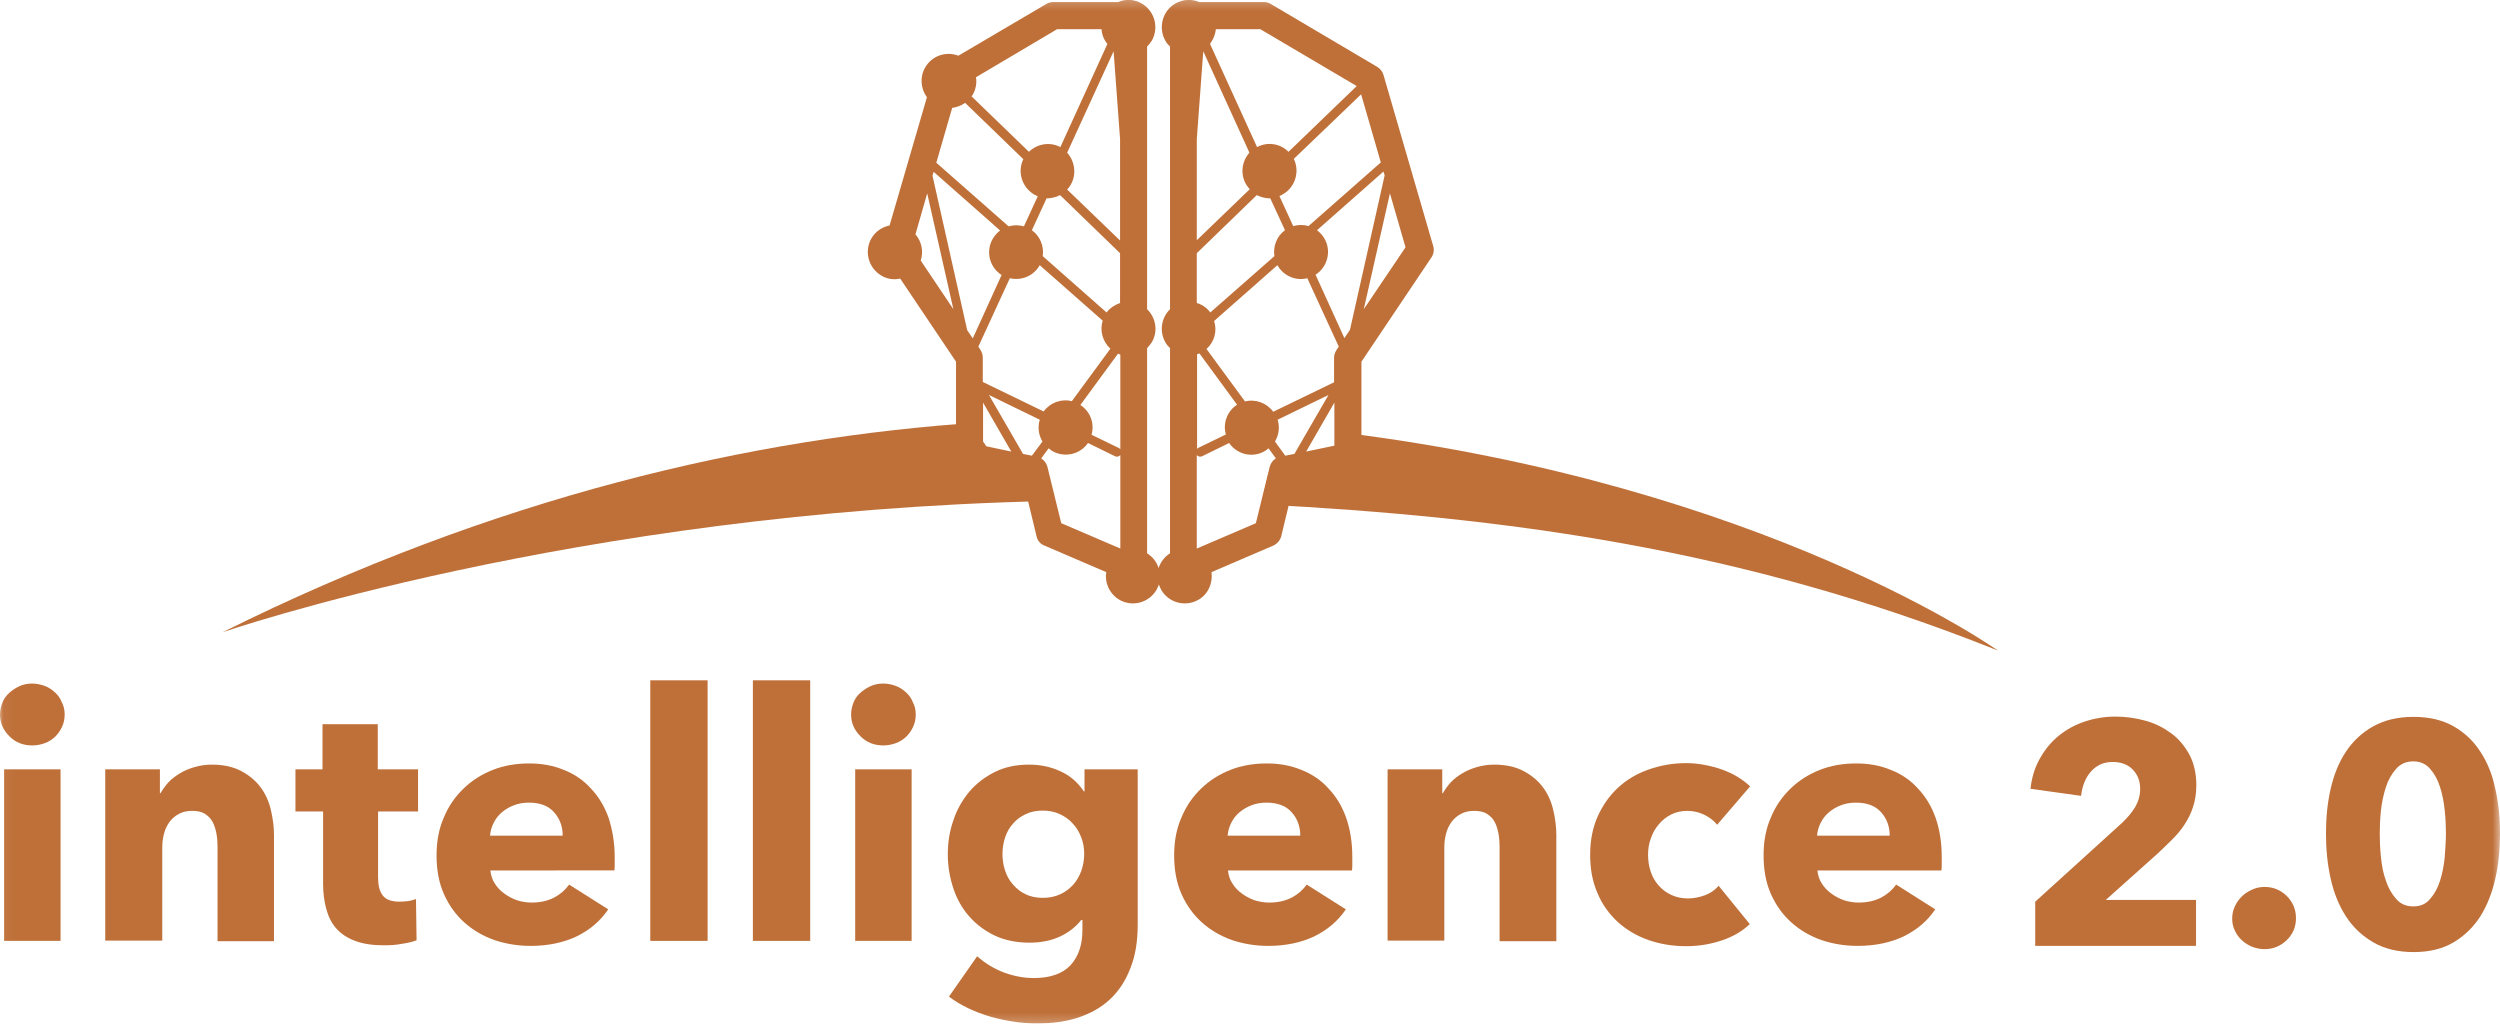 <svg xmlns="http://www.w3.org/2000/svg" xmlns:xlink="http://www.w3.org/1999/xlink" width="232" height="95" viewBox="0 0 232 95">
  <defs>
    <rect id="rect-1" width="232" height="95" x="0" y="0"/>
    <mask id="mask-2" maskContentUnits="userSpaceOnUse" maskUnits="userSpaceOnUse">
      <rect width="232" height="95" x="0" y="0" fill="black"/>
      <use fill="white" xlink:href="#rect-1"/>
    </mask>
  </defs>
  <g>
    <use fill="none" xlink:href="#rect-1"/>
    <g mask="url(#mask-2)">
      <path fill="rgb(191,112,57)" fill-rule="evenodd" d="M132.996 22.813l-4.611-15.865c-.082-.301-.3-.574-.573-.739L117.91.356c-.191-.109-.409-.164-.627-.164h-6.002c-.682-.301-1.5-.274-2.21.137-1.2.684-1.61 2.243-.928 3.447.109.219.273.383.436.547v24.372c-.818.793-1.009 2.052-.436 3.064.109.219.273.383.436.547v19.038c-.518.328-.873.821-1.064 1.368-.164-.547-.546-1.039-1.064-1.368v-19.038c.164-.164.3-.356.437-.547.6-1.012.382-2.27-.437-3.064V4.322c.164-.164.3-.356.437-.547.682-1.204.273-2.735-.928-3.447-.709-.41-1.528-.438-2.21-.137h-6.002c-.218 0-.436.055-.627.164l-8.184 4.814c-1.146-.438-2.455 0-3.083 1.094-.518.903-.409 1.969.164 2.763l-3.465 11.899c-.682.137-1.31.547-1.691 1.204-.682 1.204-.273 2.735.928 3.447.546.328 1.173.41 1.746.274l5.183 7.714v6.592c-.655.164-1.228.574-1.582 1.176-.682 1.204-.273 2.735.928 3.447 1.173.684 2.646.301 3.356-.821l3.547.739 1.228 5.088c.082.383.355.711.737.848l5.729 2.462c-.164.985.3 2.024 1.228 2.571 1.2.684 2.728.274 3.437-.93.082-.164.164-.328.218-.492.055.164.136.328.218.492.682 1.204 2.237 1.614 3.437.93.928-.52 1.364-1.559 1.228-2.571l5.729-2.462c.355-.164.627-.465.737-.848l1.228-5.088 5.238-1.094c.573-.109.982-.629.982-1.231V33.563l6.52-9.711c.191-.301.246-.684.136-1.039zM102.223 2.708H98.103l-7.53 4.459c.082.52 0 1.094-.3 1.614-.027.055-.082.109-.109.164l5.32 5.143c.764-.739 1.937-.957 2.919-.438l4.365-9.574c-.327-.383-.518-.875-.546-1.368zm23.68 5.279l-6.329 6.1c-.764-.766-1.937-.957-2.919-.438l-4.365-9.574c.3-.41.491-.875.546-1.368h4.119l8.948 5.279zm-21.961 4.924l-.6-8.151-4.31 9.41c.709.793.9 1.997.327 2.982-.082.164-.191.301-.327.438l4.911 4.732v-9.41zm12.031 4.65c-.109-.109-.218-.274-.327-.438-.573-.957-.409-2.161.3-2.954l-4.283-9.41-.6 8.151v9.382l4.911-4.732zm5.456 3.419l6.711-5.908-1.828-6.319-6.247 5.991c.573 1.176.136 2.626-1.009 3.282-.109.082-.218.109-.327.164l1.282 2.79c.491-.137.955-.137 1.419 0zM88.364 10.012c.436-.055.846-.219 1.2-.465l5.402 5.225c-.573 1.176-.136 2.599 1.009 3.282l.327.164-1.282 2.79c-.464-.137-.955-.137-1.419 0l-6.711-5.908 1.473-5.088zm33.72 15.482l2.674 5.881.518-.766 3.219-14.333-.109-.356-6.166 5.443c.273.219.518.465.682.766.682 1.149.3 2.653-.818 3.365zM86.645 15.947l6.166 5.443c-.273.191-.491.465-.682.766-.682 1.176-.3 2.653.818 3.365l-2.674 5.881-.518-.766-3.219-14.333.109-.356zm-.6 1.997L84.954 21.746c.573.656.764 1.587.491 2.434l3.028 4.513-2.428-10.75zm42.941 0l-2.428 10.75 3.874-5.744-1.446-5.006zm-30.61.164l5.565 5.389v4.623c-.491.164-.928.465-1.255.875l-5.92-5.225c.136-.903-.246-1.86-1.009-2.407l1.364-2.954c.437 0 .873-.109 1.255-.301zm19.888 5.662l-5.947 5.225c-.327-.438-.764-.739-1.255-.875v-4.623l5.565-5.389c.382.191.818.301 1.255.301l1.364 2.954c-.764.547-1.119 1.504-.982 2.407zm-21.416 14.415c.6-.821 1.637-1.204 2.619-.957l3.574-4.869c-.709-.656-1.009-1.669-.709-2.599l-5.838-5.143c-.027 0-.027.027-.027.027-.573.985-1.691 1.422-2.755 1.176l-2.919 6.346.191.301c.136.219.218.465.218.711v2.27l5.647 2.735zm27.172-5.69c-.136.219-.218.438-.218.711v2.27l-5.647 2.735c-.6-.821-1.637-1.204-2.619-.957l-3.574-4.869c.737-.656 1.009-1.669.709-2.599l5.865-5.17s0 .027.027.027c.573.985 1.719 1.45 2.755 1.176l2.919 6.346-.218.328zm-12.931.383c.082-.027.136-.055.218-.082l3.492 4.76c-.928.602-1.337 1.751-1.037 2.763l-2.537 1.231c-.055.027-.082.055-.136.109V32.879zm-10.831 4.705l3.492-4.76c.082.027.136.055.218.082v8.781c-.027-.027-.082-.082-.136-.109l-2.537-1.231c.3-1.039-.109-2.161-1.037-2.763zm-4.501 4.705l-.818-.164-3.165-5.471 4.72 2.298c-.218.684-.109 1.422.246 2.024l-.982 1.313zm22.562-1.313l.955 1.313.846-.164 3.165-5.471-4.72 2.298c.218.684.109 1.422-.246 2.024zm-27.09-3.611V40.976c.109.137.191.274.3.438l2.319.492-2.619-4.541zm29.982 4.541l2.619-4.541v3.994l-2.619.547zm-24.008 1.422c-.082-.328-.3-.602-.573-.793l.682-.93.327.246c1.146.656 2.592.328 3.328-.739l2.51 1.231c.164.082.382.027.491-.109v8.671l-5.484-2.352-1.282-5.225zm19.342 5.225l1.282-5.225c.082-.328.3-.629.573-.793l-.682-.93c-.109.109-.218.164-.327.246-1.146.684-2.592.328-3.328-.739l-2.51 1.231c-.164.082-.382.027-.491-.109v8.671l5.484-2.352z"/>
      <path fill="rgb(191,112,57)" fill-rule="evenodd" d="M118.401 43.903l-.082.137-.082-.109-.546.109-.655 2.763c22.371 1.176 44.468 3.994 68.367 13.568 0 0-21.607-15.4-60.919-20.242l-1.255 2.763-4.829 1.012z"/>
      <path fill="rgb(191,112,57)" fill-rule="evenodd" d="M96.03 43.93l-.082.109-.082-.137-4.829-1.012v-3.693c-21.307 1.395-45.151 6.921-70.386 19.476 0 0 32.519-11.215 76.524-12.172l-.6-2.462-.546-.109z"/>
      <path fill="rgb(191,112,57)" fill-rule="evenodd" d="M188.868 87.779v-4.103l8.048-7.303c.518-.492.928-.985 1.228-1.477.3-.52.464-1.067.464-1.696 0-.739-.246-1.34-.709-1.805-.464-.465-1.091-.684-1.855-.684-.818 0-1.473.301-1.992.875-.518.574-.818 1.34-.928 2.27l-4.692-.656c.109-1.067.409-1.997.873-2.817.464-.821 1.037-1.532 1.746-2.106.709-.574 1.5-1.012 2.401-1.313.9-.301 1.855-.465 2.865-.465.955 0 1.882.137 2.783.383.9.246 1.691.656 2.401 1.176.709.52 1.255 1.204 1.691 1.997.409.793.627 1.723.627 2.817 0 .739-.109 1.422-.3 1.997-.191.602-.464 1.149-.791 1.641-.327.52-.737.985-1.173 1.422-.437.438-.9.875-1.364 1.313l-4.774 4.267h8.375v4.267h-14.923z"/>
      <path fill="rgb(191,112,57)" fill-rule="evenodd" d="M213.067 85.207c0 .821-.3 1.504-.873 2.052-.573.547-1.255.821-2.046.821-.409 0-.791-.082-1.146-.219-.355-.137-.682-.356-.955-.602-.273-.246-.491-.547-.655-.903-.164-.328-.246-.711-.246-1.122 0-.383.082-.766.246-1.122.164-.356.382-.656.655-.93.273-.274.6-.465.955-.629.355-.164.737-.246 1.146-.246.791 0 1.473.274 2.046.821.573.574.873 1.258.873 2.079z"/>
      <path fill="rgb(191,112,57)" fill-rule="evenodd" d="M5.756 67.455c.164-.356.246-.739.246-1.149s-.082-.793-.273-1.149c-.136-.356-.355-.656-.627-.903-.273-.246-.573-.465-.955-.602-.382-.137-.764-.219-1.173-.219-.409 0-.818.082-1.173.246-.355.164-.682.383-.955.629-.273.246-.491.547-.627.903C.082 65.567 0 65.923 0 66.306c0 .793.3 1.45.873 2.024.573.574 1.282.848 2.128.848.409 0 .791-.082 1.173-.219.382-.137.682-.356.955-.602.246-.246.464-.547.627-.903zM.382 71.394v15.92h5.238v-15.92H.382z"/>
      <path fill="rgb(191,112,57)" fill-rule="evenodd" d="M20.188 87.314v-8.699c0-.438-.027-.875-.109-1.286-.082-.41-.191-.766-.355-1.067-.164-.301-.409-.547-.709-.739-.3-.191-.709-.274-1.173-.274s-.873.082-1.228.274c-.355.191-.655.438-.873.739-.246.328-.409.684-.518 1.094-.109.41-.164.848-.164 1.286v8.644h-5.293V71.394h5.074v2.216h.055c.191-.328.437-.684.737-1.012.3-.328.682-.602 1.091-.848.409-.246.873-.438 1.364-.574.491-.137 1.009-.219 1.555-.219 1.064 0 1.964.191 2.701.574.737.383 1.337.875 1.801 1.477.464.602.791 1.313.982 2.106.191.793.3 1.587.3 2.38v9.847h-5.238v-.027z"/>
      <path fill="rgb(191,112,57)" fill-rule="evenodd" d="M35.084 75.305v6.1c0 .739.136 1.313.437 1.696.3.383.791.574 1.555.574.246 0 .518-.027.818-.055.3-.055.518-.109.709-.191l.055 3.83c-.355.137-.818.246-1.364.328-.546.109-1.119.137-1.664.137-1.064 0-1.964-.137-2.674-.41-.737-.274-1.31-.656-1.746-1.149-.437-.492-.737-1.094-.928-1.805-.191-.684-.3-1.477-.3-2.325v-6.729h-2.564v-3.912h2.51V67.208h5.129v4.185h3.738v3.912h-3.71z"/>
      <path fill="rgb(191,112,57)" fill-rule="evenodd" d="M57.045 80.174v-.629c0-1.368-.218-2.571-.573-3.665q-.573-1.6-1.637-2.708c-.682-.766-1.528-1.34-2.51-1.723-.982-.41-2.046-.602-3.219-.602-1.2 0-2.346.191-3.383.602-1.037.41-1.937.985-2.701 1.723-.764.739-1.391 1.614-1.828 2.681-.464 1.039-.682 2.216-.682 3.529 0 1.34.218 2.544.682 3.583.464 1.039 1.091 1.915 1.882 2.626.791.711 1.719 1.258 2.783 1.641 1.064.356 2.183.547 3.383.547 1.61 0 3.028-.301 4.256-.875 1.228-.602 2.21-1.422 2.946-2.517l-3.628-2.298c-.355.492-.818.903-1.391 1.204-.573.301-1.282.465-2.101.465-.464 0-.928-.082-1.364-.219-.437-.164-.818-.356-1.173-.629-.355-.246-.655-.574-.873-.93-.246-.356-.355-.766-.409-1.204H57.018c.027-.191.027-.383.027-.602zm-5.62-4.787c.518.574.791 1.313.791 2.134v.027H45.478c.027-.41.136-.793.327-1.176.191-.383.437-.711.764-.985.327-.274.682-.492 1.119-.656.409-.164.873-.246 1.391-.246 1.037 0 1.828.301 2.346.903z"/>
      <path fill="rgb(191,112,57)" fill-rule="evenodd" d="M60.346 87.314v-24.181h5.32v24.181h-5.32z"/>
      <path fill="rgb(191,112,57)" fill-rule="evenodd" d="M69.867 87.314v-24.181h5.32v24.181h-5.32z"/>
      <path fill="rgb(191,112,57)" fill-rule="evenodd" d="M84.736 67.455c.164-.356.246-.739.246-1.149s-.082-.793-.273-1.149c-.136-.356-.355-.656-.627-.903-.273-.246-.573-.465-.955-.602-.382-.137-.764-.219-1.173-.219-.409 0-.818.082-1.173.246-.355.164-.682.383-.955.629-.273.246-.491.547-.627.903-.136.356-.218.711-.218 1.094 0 .793.3 1.45.873 2.024.573.574 1.282.848 2.128.848.409 0 .791-.082 1.173-.219.382-.137.682-.356.955-.602.246-.246.464-.547.627-.903zm-5.374 3.939v15.92h5.238v-15.92h-5.238z"/>
      <path fill="rgb(191,112,57)" fill-rule="evenodd" d="M104.897 89.857c.464-1.149.682-2.489.682-4.048V71.394h-4.938v2.052h-.055c-.573-.848-1.282-1.477-2.21-1.887-.9-.41-1.855-.602-2.865-.602-1.2 0-2.264.219-3.192.684-.928.465-1.719 1.067-2.373 1.833-.627.766-1.146 1.641-1.473 2.653-.355 1.012-.518 2.052-.518 3.173 0 1.094.191 2.161.518 3.146.327.985.818 1.86 1.473 2.599.655.739 1.446 1.34 2.373 1.778.928.438 2.019.656 3.219.656 1.064 0 2.019-.191 2.837-.574.818-.383 1.473-.903 1.964-1.532h.109v.957c0 1.34-.355 2.407-1.091 3.228-.737.793-1.882 1.204-3.41 1.204-.9 0-1.801-.164-2.728-.492-.928-.356-1.773-.848-2.537-1.532l-2.619 3.747c1.091.821 2.373 1.422 3.847 1.86 1.473.41 2.919.629 4.31.629 1.419 0 2.701-.164 3.847-.547 1.146-.383 2.128-.93 2.946-1.696.818-.766 1.446-1.723 1.882-2.872zm-4.556-12.145c.191.492.273 1.012.273 1.532 0 .574-.109 1.094-.273 1.587-.191.492-.437.93-.764 1.286-.327.356-.709.656-1.2.875-.464.219-1.009.328-1.61.328-.6 0-1.119-.109-1.582-.328-.464-.219-.846-.52-1.173-.903-.327-.356-.573-.793-.737-1.286-.164-.492-.246-1.012-.246-1.532 0-.547.082-1.067.246-1.559.164-.492.409-.93.737-1.286.327-.383.709-.656 1.173-.875.464-.219.982-.328 1.582-.328.573 0 1.119.109 1.582.328.464.219.873.492 1.2.875.355.356.6.793.791 1.286z"/>
      <path fill="rgb(191,112,57)" fill-rule="evenodd" d="M125.494 80.174v-.629c0-1.368-.191-2.571-.573-3.665q-.573-1.6-1.637-2.708c-.682-.766-1.528-1.34-2.51-1.723-.982-.41-2.046-.602-3.219-.602-1.2 0-2.346.191-3.383.602s-1.937.985-2.701 1.723c-.764.739-1.391 1.614-1.828 2.681-.464 1.039-.682 2.216-.682 3.529 0 1.34.218 2.544.682 3.583.464 1.039 1.091 1.915 1.882 2.626q1.187 1.067 2.783 1.641c1.064.356 2.182.547 3.383.547 1.61 0 3.028-.301 4.256-.875 1.228-.602 2.21-1.422 2.946-2.517l-3.628-2.298c-.355.492-.818.903-1.391 1.204-.573.301-1.282.465-2.101.465-.464 0-.928-.082-1.364-.219-.436-.164-.818-.356-1.173-.629-.355-.246-.655-.574-.873-.93-.246-.356-.355-.766-.409-1.204h11.513c.027-.191.027-.383.027-.602zm-5.62-4.787c.518.574.791 1.313.791 2.134v.027h-6.738c.027-.41.136-.793.327-1.176.191-.383.436-.711.764-.985.327-.274.682-.492 1.119-.656.409-.164.873-.246 1.391-.246 1.037 0 1.828.301 2.346.903z"/>
      <path fill="rgb(191,112,57)" fill-rule="evenodd" d="M139.162 87.314v-8.699c0-.438-.027-.875-.109-1.286-.082-.41-.191-.766-.355-1.067-.164-.301-.409-.547-.709-.739-.3-.191-.709-.274-1.173-.274-.464 0-.873.082-1.228.274-.355.191-.655.438-.873.739-.246.328-.409.684-.518 1.094-.109.41-.164.848-.164 1.286v8.644h-5.265V71.394h5.074v2.216h.055c.191-.328.437-.684.737-1.012.3-.328.682-.602 1.091-.848.409-.246.873-.438 1.364-.574.491-.137 1.009-.219 1.555-.219 1.064 0 1.964.191 2.701.574.737.383 1.337.875 1.801 1.477.464.602.791 1.313.982 2.106.191.793.3 1.587.3 2.38v9.847h-5.265v-.027z"/>
      <path fill="rgb(191,112,57)" fill-rule="evenodd" d="M159.35 76.536c-.3-.383-.709-.684-1.2-.93-.518-.246-1.037-.356-1.555-.356-.546 0-1.064.109-1.5.328-.437.219-.818.52-1.146.903-.327.383-.573.793-.737 1.286-.191.492-.273 1.012-.273 1.559 0 .547.082 1.067.246 1.559.164.492.409.93.737 1.286.327.383.709.656 1.173.875.464.219.982.328 1.555.328.518 0 1.064-.109 1.582-.301.518-.191.928-.492 1.255-.875l2.892 3.556c-.655.629-1.5 1.149-2.564 1.504-1.037.356-2.155.547-3.328.547-1.255 0-2.428-.191-3.519-.574-1.091-.383-2.046-.957-2.837-1.669-.791-.739-1.446-1.614-1.882-2.681-.464-1.039-.682-2.216-.682-3.556 0-1.313.218-2.462.682-3.529.464-1.039 1.091-1.942 1.882-2.681.791-.739 1.746-1.313 2.837-1.696 1.091-.383 2.237-.602 3.492-.602.573 0 1.146.055 1.719.164.573.109 1.119.246 1.637.438.518.191 1.009.41 1.446.684.437.274.818.547 1.146.875l-3.056 3.556z"/>
      <path fill="rgb(191,112,57)" fill-rule="evenodd" d="M180.193 80.174v-.629c0-1.368-.191-2.571-.573-3.665q-.573-1.6-1.637-2.708c-.682-.766-1.528-1.34-2.51-1.723-.982-.41-2.046-.602-3.219-.602-1.2 0-2.346.191-3.383.602s-1.937.985-2.701 1.723c-.764.739-1.391 1.614-1.828 2.681-.464 1.039-.682 2.216-.682 3.529 0 1.34.218 2.544.682 3.583.464 1.039 1.091 1.915 1.882 2.626q1.187 1.067 2.783 1.641c1.064.356 2.182.547 3.383.547 1.61 0 3.028-.301 4.256-.875 1.228-.602 2.21-1.422 2.946-2.517l-3.628-2.298c-.355.492-.818.903-1.391 1.204-.573.301-1.282.465-2.101.465-.464 0-.928-.082-1.364-.219-.436-.164-.818-.356-1.173-.629-.355-.246-.655-.574-.873-.93-.246-.356-.355-.766-.409-1.204h11.513c.027-.191.027-.383.027-.602zm-5.62-4.787c.518.574.791 1.313.791 2.134v.027h-6.738c.027-.41.136-.793.327-1.176.191-.383.436-.711.764-.985.327-.274.682-.492 1.119-.656.409-.164.873-.246 1.391-.246 1.037 0 1.828.301 2.346.903z"/>
      <path fill="rgb(191,112,57)" fill-rule="evenodd" d="M231.564 81.542C231.864 80.229 232 78.807 232 77.357c0-1.477-.136-2.845-.436-4.158-.273-1.313-.737-2.462-1.391-3.447-.627-.985-1.473-1.778-2.483-2.352-1.009-.574-2.237-.875-3.71-.875s-2.701.301-3.738.875c-1.037.574-1.882 1.368-2.537 2.352-.655.985-1.119 2.134-1.419 3.447-.3 1.313-.436 2.681-.436 4.158 0 1.45.136 2.845.436 4.185.3 1.34.764 2.489 1.419 3.501.655 1.012 1.5 1.805 2.537 2.407 1.037.602 2.292.903 3.738.903s2.701-.301 3.71-.903c1.009-.602 1.828-1.395 2.483-2.407.627-1.012 1.091-2.161 1.391-3.501zm-4.692-6.319c.082.766.109 1.477.109 2.134 0 .656-.055 1.395-.109 2.188-.082.793-.218 1.504-.437 2.188-.218.684-.518 1.231-.928 1.696-.382.465-.9.684-1.555.684-.655 0-1.173-.219-1.582-.684-.409-.465-.737-1.012-.955-1.696-.246-.656-.382-1.395-.464-2.188-.082-.793-.109-1.532-.109-2.188 0-.629.027-1.34.109-2.134.082-.793.246-1.504.464-2.188.218-.684.546-1.231.955-1.696.409-.465.955-.684 1.582-.684.627 0 1.146.219 1.555.684.409.465.709 1.012.928 1.696.218.684.355 1.395.437 2.188z"/>
    </g>
  </g>
</svg>
